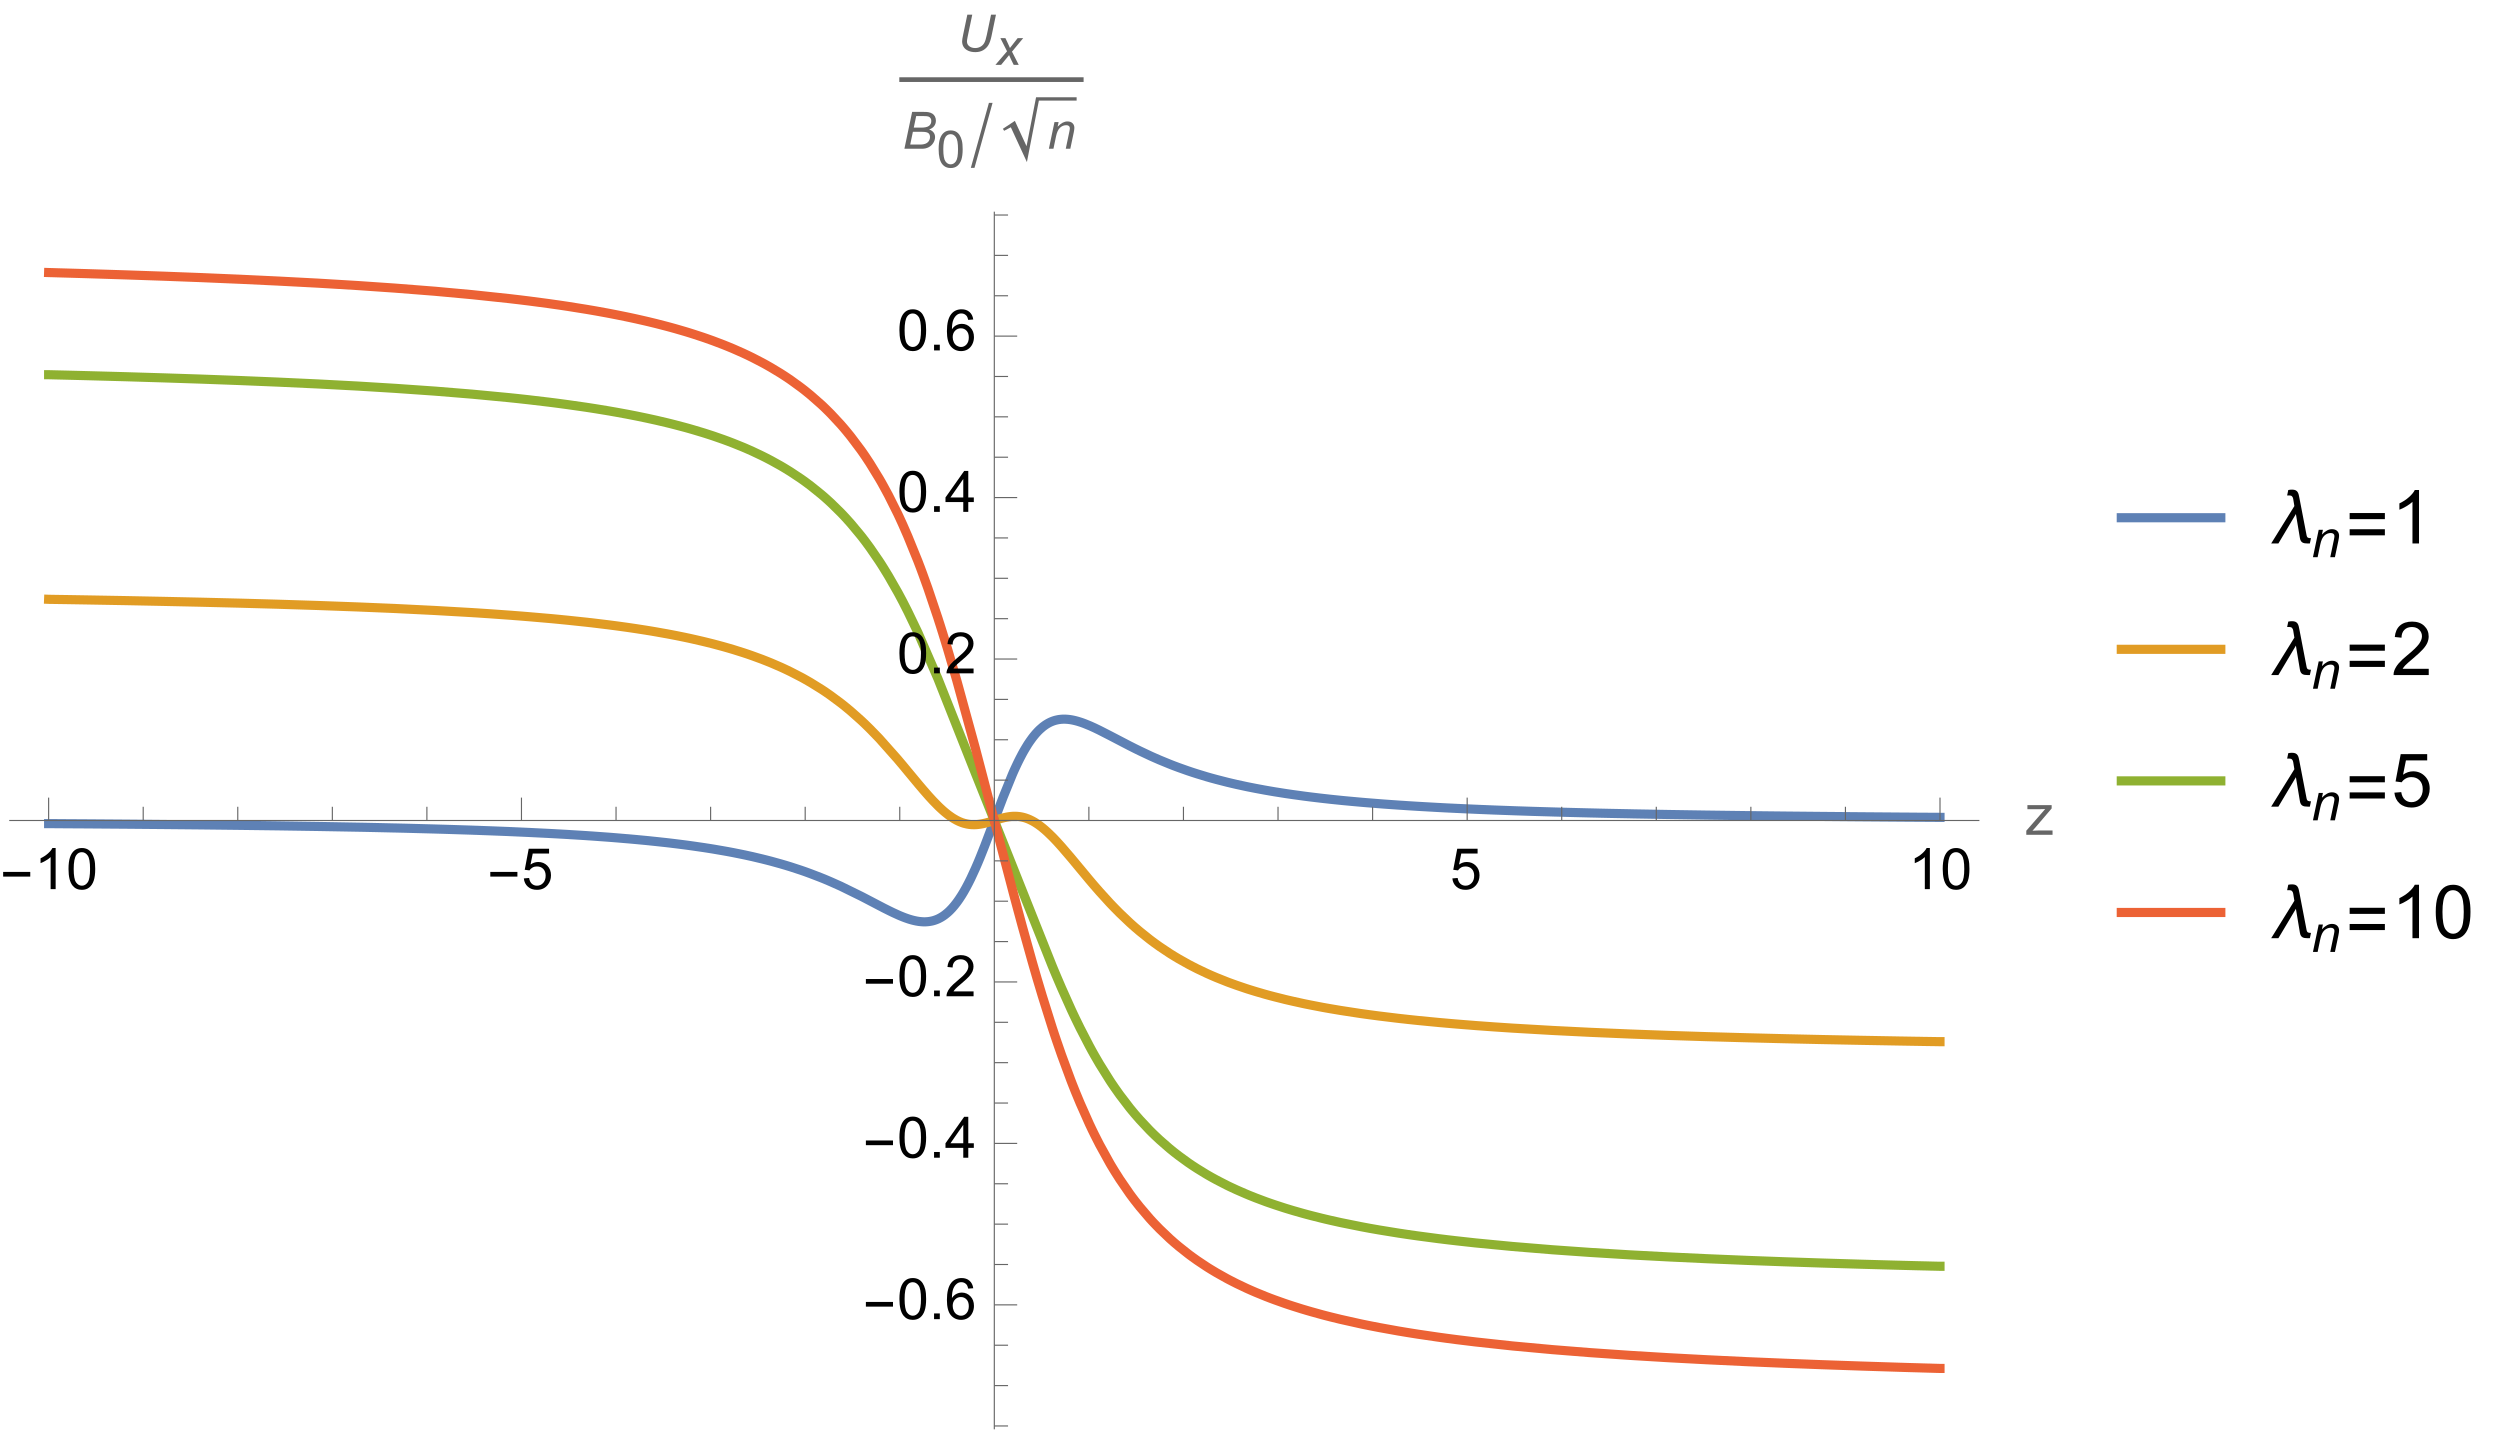 <?xml version="1.0" encoding="UTF-8"?>
<svg xmlns="http://www.w3.org/2000/svg" xmlns:xlink="http://www.w3.org/1999/xlink" width="437pt" height="252pt" viewBox="0 0 437 252" version="1.1">
<defs>
<g>
<symbol overflow="visible" id="glyph0-0">
<path style="stroke:none;" d="M 0.625 0 L 0.625 -8 L 4.375 -8 L 4.375 0 Z M 1.25 -0.625 L 3.75 -0.625 L 3.75 -7.375 L 1.25 -7.375 Z M 1.25 -0.625 "/>
</symbol>
<symbol overflow="visible" id="glyph0-1">
<path style="stroke:none;" d="M 5.289 -2.191 L 0.551 -2.191 L 0.551 -3.012 L 5.289 -3.012 Z M 5.289 -2.191 "/>
</symbol>
<symbol overflow="visible" id="glyph1-0">
<path style="stroke:none;" d="M 1.25 0 L 1.25 -6.25 L 6.25 -6.25 L 6.25 0 Z M 1.406 -0.156 L 6.094 -0.156 L 6.094 -6.094 L 1.406 -6.094 Z M 1.406 -0.156 "/>
</symbol>
<symbol overflow="visible" id="glyph1-1">
<path style="stroke:none;" d="M 3.727 0 L 2.848 0 L 2.848 -5.602 C 2.637 -5.398 2.359 -5.195 2.016 -4.996 C 1.672 -4.793 1.363 -4.641 1.09 -4.539 L 1.09 -5.391 C 1.582 -5.621 2.012 -5.902 2.379 -6.23 C 2.746 -6.559 3.008 -6.879 3.16 -7.188 L 3.727 -7.188 Z M 3.727 0 "/>
</symbol>
<symbol overflow="visible" id="glyph1-2">
<path style="stroke:none;" d="M 0.414 -3.531 C 0.414 -4.375 0.504 -5.059 0.676 -5.574 C 0.852 -6.09 1.109 -6.488 1.453 -6.766 C 1.797 -7.047 2.227 -7.188 2.75 -7.188 C 3.133 -7.188 3.469 -7.109 3.758 -6.957 C 4.047 -6.801 4.289 -6.578 4.477 -6.285 C 4.664 -5.996 4.812 -5.641 4.922 -5.223 C 5.031 -4.805 5.082 -4.238 5.082 -3.531 C 5.082 -2.691 4.996 -2.012 4.824 -1.496 C 4.652 -0.98 4.395 -0.582 4.051 -0.301 C 3.707 -0.02 3.273 0.121 2.75 0.121 C 2.059 0.121 1.516 -0.125 1.125 -0.621 C 0.652 -1.215 0.414 -2.188 0.414 -3.531 Z M 1.32 -3.531 C 1.32 -2.355 1.457 -1.574 1.73 -1.184 C 2.008 -0.797 2.344 -0.602 2.75 -0.602 C 3.152 -0.602 3.492 -0.797 3.766 -1.188 C 4.043 -1.578 4.18 -2.359 4.18 -3.531 C 4.18 -4.711 4.043 -5.492 3.766 -5.879 C 3.492 -6.266 3.148 -6.461 2.738 -6.461 C 2.336 -6.461 2.012 -6.289 1.773 -5.945 C 1.469 -5.512 1.32 -4.707 1.32 -3.531 Z M 1.32 -3.531 "/>
</symbol>
<symbol overflow="visible" id="glyph1-3">
<path style="stroke:none;" d="M 0.414 -1.875 L 1.336 -1.953 C 1.406 -1.504 1.566 -1.168 1.812 -0.941 C 2.062 -0.715 2.363 -0.602 2.715 -0.602 C 3.137 -0.602 3.496 -0.762 3.789 -1.078 C 4.082 -1.398 4.227 -1.82 4.227 -2.348 C 4.227 -2.852 4.086 -3.246 3.805 -3.535 C 3.523 -3.824 3.156 -3.969 2.699 -3.969 C 2.418 -3.969 2.16 -3.906 1.934 -3.777 C 1.707 -3.648 1.527 -3.48 1.398 -3.277 L 0.57 -3.383 L 1.266 -7.062 L 4.824 -7.062 L 4.824 -6.219 L 1.969 -6.219 L 1.582 -4.297 C 2.012 -4.598 2.461 -4.746 2.934 -4.746 C 3.559 -4.746 4.086 -4.531 4.516 -4.098 C 4.945 -3.664 5.16 -3.105 5.16 -2.426 C 5.16 -1.777 4.973 -1.219 4.594 -0.746 C 4.137 -0.168 3.508 0.121 2.715 0.121 C 2.062 0.121 1.531 -0.059 1.121 -0.426 C 0.711 -0.789 0.473 -1.273 0.414 -1.875 Z M 0.414 -1.875 "/>
</symbol>
<symbol overflow="visible" id="glyph1-4">
<path style="stroke:none;" d="M 0.195 0 L 0.195 -0.711 L 3.496 -4.5 C 3.121 -4.48 2.793 -4.473 2.504 -4.473 L 0.391 -4.473 L 0.391 -5.188 L 4.629 -5.188 L 4.629 -4.605 L 1.82 -1.312 L 1.281 -0.711 C 1.672 -0.742 2.043 -0.758 2.387 -0.758 L 4.785 -0.758 L 4.785 0 Z M 0.195 0 "/>
</symbol>
<symbol overflow="visible" id="glyph1-5">
<path style="stroke:none;" d="M 0.906 0 L 0.906 -1 L 1.91 -1 L 1.91 0 Z M 0.906 0 "/>
</symbol>
<symbol overflow="visible" id="glyph1-6">
<path style="stroke:none;" d="M 4.977 -5.406 L 4.102 -5.336 C 4.023 -5.68 3.914 -5.934 3.77 -6.09 C 3.531 -6.34 3.238 -6.465 2.891 -6.465 C 2.609 -6.465 2.363 -6.387 2.152 -6.23 C 1.875 -6.027 1.66 -5.734 1.5 -5.348 C 1.34 -4.961 1.258 -4.406 1.25 -3.691 C 1.461 -4.016 1.719 -4.254 2.027 -4.41 C 2.332 -4.566 2.652 -4.645 2.988 -4.645 C 3.574 -4.645 4.074 -4.43 4.484 -3.996 C 4.898 -3.566 5.102 -3.008 5.102 -2.324 C 5.102 -1.875 5.004 -1.457 4.812 -1.07 C 4.617 -0.688 4.352 -0.391 4.016 -0.188 C 3.676 0.02 3.289 0.121 2.859 0.121 C 2.129 0.121 1.531 -0.148 1.07 -0.688 C 0.609 -1.227 0.375 -2.113 0.375 -3.352 C 0.375 -4.734 0.633 -5.738 1.141 -6.367 C 1.586 -6.914 2.188 -7.188 2.945 -7.188 C 3.508 -7.188 3.969 -7.031 4.328 -6.715 C 4.688 -6.398 4.902 -5.961 4.977 -5.406 Z M 1.387 -2.32 C 1.387 -2.016 1.449 -1.727 1.578 -1.449 C 1.707 -1.172 1.887 -0.961 2.117 -0.816 C 2.352 -0.672 2.594 -0.602 2.848 -0.602 C 3.219 -0.602 3.535 -0.75 3.805 -1.051 C 4.07 -1.352 4.203 -1.758 4.203 -2.27 C 4.203 -2.766 4.07 -3.156 3.809 -3.441 C 3.547 -3.727 3.211 -3.867 2.812 -3.867 C 2.414 -3.867 2.078 -3.727 1.801 -3.441 C 1.523 -3.156 1.387 -2.781 1.387 -2.32 Z M 1.387 -2.32 "/>
</symbol>
<symbol overflow="visible" id="glyph1-7">
<path style="stroke:none;" d="M 3.234 0 L 3.234 -1.715 L 0.125 -1.715 L 0.125 -2.52 L 3.395 -7.156 L 4.109 -7.156 L 4.109 -2.52 L 5.078 -2.52 L 5.078 -1.715 L 4.109 -1.715 L 4.109 0 Z M 3.234 -2.52 L 3.234 -5.746 L 0.992 -2.52 Z M 3.234 -2.52 "/>
</symbol>
<symbol overflow="visible" id="glyph1-8">
<path style="stroke:none;" d="M 5.035 -0.844 L 5.035 0 L 0.305 0 C 0.297 -0.211 0.332 -0.414 0.406 -0.609 C 0.527 -0.934 0.719 -1.25 0.984 -1.562 C 1.25 -1.875 1.633 -2.234 2.133 -2.648 C 2.91 -3.285 3.438 -3.789 3.711 -4.164 C 3.984 -4.535 4.121 -4.887 4.121 -5.219 C 4.121 -5.566 3.996 -5.863 3.746 -6.102 C 3.5 -6.34 3.172 -6.461 2.773 -6.461 C 2.352 -6.461 2.012 -6.332 1.758 -6.078 C 1.504 -5.824 1.375 -5.473 1.371 -5.023 L 0.469 -5.117 C 0.531 -5.789 0.762 -6.305 1.168 -6.656 C 1.57 -7.012 2.113 -7.188 2.793 -7.188 C 3.48 -7.188 4.023 -6.996 4.422 -6.617 C 4.824 -6.234 5.023 -5.762 5.023 -5.199 C 5.023 -4.914 4.965 -4.633 4.848 -4.355 C 4.73 -4.078 4.535 -3.789 4.266 -3.48 C 3.992 -3.176 3.543 -2.754 2.91 -2.223 C 2.383 -1.781 2.043 -1.48 1.895 -1.32 C 1.746 -1.164 1.621 -1.004 1.523 -0.844 Z M 5.035 -0.844 "/>
</symbol>
<symbol overflow="visible" id="glyph2-0">
<path style="stroke:none;" d="M 1.125 0 L 1.125 -5.625 L 5.625 -5.625 L 5.625 0 Z M 1.266 -0.141 L 5.484 -0.141 L 5.484 -5.484 L 1.266 -5.484 Z M 1.266 -0.141 "/>
</symbol>
<symbol overflow="visible" id="glyph2-1">
<path style="stroke:none;" d="M 1.785 -6.441 L 2.645 -6.441 L 1.82 -2.484 C 1.754 -2.156 1.719 -1.91 1.719 -1.754 C 1.719 -1.406 1.855 -1.129 2.125 -0.918 C 2.398 -0.707 2.742 -0.602 3.156 -0.602 C 3.484 -0.602 3.789 -0.676 4.07 -0.828 C 4.355 -0.98 4.578 -1.203 4.742 -1.492 C 4.906 -1.785 5.055 -2.254 5.188 -2.895 L 5.93 -6.441 L 6.789 -6.441 L 6.004 -2.664 C 5.867 -2.02 5.691 -1.508 5.473 -1.133 C 5.25 -0.754 4.945 -0.453 4.559 -0.227 C 4.168 0 3.715 0.113 3.199 0.113 C 2.711 0.113 2.293 0.035 1.938 -0.129 C 1.582 -0.289 1.312 -0.512 1.137 -0.797 C 0.961 -1.078 0.871 -1.402 0.871 -1.762 C 0.871 -1.988 0.93 -2.375 1.051 -2.926 Z M 1.785 -6.441 "/>
</symbol>
<symbol overflow="visible" id="glyph2-2">
<path style="stroke:none;" d="M -0.012 0 L 2.016 -2.367 L 0.852 -4.668 L 1.73 -4.668 L 2.125 -3.836 C 2.273 -3.527 2.406 -3.227 2.523 -2.945 L 3.867 -4.668 L 4.84 -4.668 L 2.879 -2.309 L 4.055 0 L 3.176 0 L 2.711 -0.949 C 2.613 -1.152 2.5 -1.402 2.375 -1.699 L 0.984 0 Z M -0.012 0 "/>
</symbol>
<symbol overflow="visible" id="glyph2-3">
<path style="stroke:none;" d="M 0.391 0 L 1.742 -6.441 L 3.734 -6.441 C 4.098 -6.441 4.367 -6.43 4.543 -6.398 C 4.832 -6.348 5.074 -6.262 5.27 -6.137 C 5.469 -6.012 5.621 -5.844 5.73 -5.629 C 5.84 -5.414 5.895 -5.172 5.895 -4.914 C 5.895 -4.559 5.797 -4.246 5.602 -3.977 C 5.406 -3.707 5.109 -3.504 4.707 -3.363 C 5.055 -3.25 5.316 -3.074 5.488 -2.844 C 5.66 -2.613 5.75 -2.348 5.75 -2.039 C 5.75 -1.684 5.645 -1.344 5.441 -1.02 C 5.238 -0.695 4.969 -0.441 4.633 -0.266 C 4.297 -0.09 3.926 0 3.512 0 Z M 2.027 -3.691 L 3.332 -3.691 C 3.957 -3.691 4.402 -3.789 4.68 -3.992 C 4.953 -4.191 5.09 -4.48 5.09 -4.859 C 5.09 -5.043 5.047 -5.199 4.961 -5.332 C 4.875 -5.461 4.762 -5.559 4.621 -5.617 C 4.48 -5.68 4.211 -5.707 3.82 -5.707 L 2.449 -5.707 Z M 1.406 -0.73 L 2.875 -0.73 C 3.266 -0.73 3.527 -0.742 3.66 -0.77 C 3.934 -0.816 4.156 -0.895 4.324 -1.008 C 4.492 -1.121 4.629 -1.27 4.723 -1.453 C 4.82 -1.641 4.867 -1.832 4.867 -2.035 C 4.867 -2.336 4.773 -2.566 4.586 -2.723 C 4.398 -2.879 4.039 -2.957 3.508 -2.957 L 1.871 -2.957 Z M 1.406 -0.73 "/>
</symbol>
<symbol overflow="visible" id="glyph2-4">
<path style="stroke:none;" d="M 0.297 0 L 1.273 -4.668 L 1.996 -4.668 L 1.824 -3.855 C 2.137 -4.172 2.43 -4.406 2.703 -4.555 C 2.977 -4.699 3.254 -4.773 3.539 -4.773 C 3.914 -4.773 4.211 -4.672 4.426 -4.465 C 4.641 -4.258 4.75 -3.984 4.75 -3.645 C 4.75 -3.469 4.711 -3.199 4.637 -2.824 L 4.043 0 L 3.246 0 L 3.867 -2.957 C 3.93 -3.246 3.961 -3.457 3.961 -3.594 C 3.961 -3.75 3.906 -3.875 3.801 -3.973 C 3.691 -4.07 3.539 -4.117 3.336 -4.117 C 2.93 -4.117 2.566 -3.973 2.246 -3.68 C 1.93 -3.387 1.695 -2.883 1.547 -2.172 L 1.094 0 Z M 0.297 0 "/>
</symbol>
<symbol overflow="visible" id="glyph3-0">
<path style="stroke:none;" d="M 1.125 0 L 1.125 -5.625 L 5.625 -5.625 L 5.625 0 Z M 1.266 -0.141 L 5.484 -0.141 L 5.484 -5.484 L 1.266 -5.484 Z M 1.266 -0.141 "/>
</symbol>
<symbol overflow="visible" id="glyph3-1">
<path style="stroke:none;" d="M 0.375 -3.176 C 0.375 -3.938 0.453 -4.551 0.609 -5.016 C 0.766 -5.48 1 -5.84 1.309 -6.09 C 1.617 -6.344 2.004 -6.469 2.473 -6.469 C 2.82 -6.469 3.125 -6.398 3.383 -6.262 C 3.645 -6.121 3.859 -5.922 4.031 -5.656 C 4.199 -5.395 4.332 -5.078 4.43 -4.699 C 4.527 -4.324 4.574 -3.816 4.574 -3.176 C 4.574 -2.422 4.496 -1.812 4.344 -1.348 C 4.188 -0.883 3.953 -0.523 3.645 -0.27 C 3.336 -0.016 2.945 0.109 2.473 0.109 C 1.852 0.109 1.367 -0.113 1.012 -0.559 C 0.586 -1.094 0.375 -1.969 0.375 -3.176 Z M 1.188 -3.176 C 1.188 -2.117 1.309 -1.414 1.559 -1.066 C 1.805 -0.715 2.109 -0.539 2.473 -0.539 C 2.836 -0.539 3.145 -0.715 3.391 -1.066 C 3.637 -1.418 3.762 -2.121 3.762 -3.176 C 3.762 -4.238 3.637 -4.941 3.391 -5.289 C 3.145 -5.641 2.836 -5.812 2.465 -5.812 C 2.102 -5.812 1.812 -5.66 1.594 -5.352 C 1.32 -4.961 1.188 -4.234 1.188 -3.176 Z M 1.188 -3.176 "/>
</symbol>
<symbol overflow="visible" id="glyph4-0">
<path style="stroke:none;" d="M 0.562 0 L 0.562 -7.199 L 3.938 -7.199 L 3.938 0 Z M 1.125 -0.562 L 3.375 -0.562 L 3.375 -6.637 L 1.125 -6.637 Z M 1.125 -0.562 "/>
</symbol>
<symbol overflow="visible" id="glyph4-1">
<path style="stroke:none;" d="M 3.801 -8.023 L 0.637 3.348 L 0 3.348 L 3.164 -8.023 Z M 3.801 -8.023 "/>
</symbol>
<symbol overflow="visible" id="glyph5-0">
<path style="stroke:none;" d="M 0.812 0 L 0.812 -10.398 L 5.688 -10.398 L 5.688 0 Z M 1.625 -0.812 L 4.875 -0.812 L 4.875 -9.586 L 1.625 -9.586 Z M 1.625 -0.812 "/>
</symbol>
<symbol overflow="visible" id="glyph5-1">
<path style="stroke:none;" d="M 6.965 -0.934 L 6.762 0 L 6.379 0 C 6.188 0 6.016 -0.012 5.867 -0.035 C 5.715 -0.059 5.578 -0.105 5.465 -0.172 C 5.352 -0.238 5.258 -0.336 5.184 -0.465 C 5.109 -0.59 5.055 -0.758 5.02 -0.965 L 4.324 -5.148 L 1.262 0 L 0 0 L 4.055 -6.539 L 3.852 -7.789 C 3.824 -7.969 3.758 -8.117 3.652 -8.23 C 3.551 -8.344 3.398 -8.398 3.207 -8.398 L 2.793 -8.398 L 2.988 -9.344 C 3.098 -9.367 3.211 -9.387 3.324 -9.398 C 3.438 -9.41 3.547 -9.414 3.656 -9.414 C 3.91 -9.414 4.113 -9.375 4.266 -9.301 C 4.418 -9.227 4.535 -9.125 4.621 -8.992 C 4.707 -8.859 4.77 -8.703 4.816 -8.523 C 4.859 -8.344 4.898 -8.148 4.938 -7.941 L 6.184 -1.465 C 6.207 -1.34 6.242 -1.238 6.281 -1.168 C 6.32 -1.098 6.375 -1.043 6.438 -1.008 C 6.5 -0.977 6.574 -0.953 6.66 -0.945 C 6.75 -0.938 6.848 -0.934 6.965 -0.934 Z M 6.965 -0.934 "/>
</symbol>
<symbol overflow="visible" id="glyph5-2">
<path style="stroke:none;" d="M 6.875 -4.254 L 0.719 -4.254 L 0.719 -5.32 L 6.875 -5.32 Z M 6.875 -1.422 L 0.719 -1.422 L 0.719 -2.488 L 6.875 -2.488 Z M 6.875 -1.422 "/>
</symbol>
<symbol overflow="visible" id="glyph6-0">
<path style="stroke:none;" d="M 1.152 0 L 1.152 -5.77 L 5.77 -5.77 L 5.77 0 Z M 1.297 -0.145 L 5.625 -0.145 L 5.625 -5.625 L 1.297 -5.625 Z M 1.297 -0.145 "/>
</symbol>
<symbol overflow="visible" id="glyph6-1">
<path style="stroke:none;" d="M 0.305 0 L 1.309 -4.785 L 2.047 -4.785 L 1.871 -3.953 C 2.191 -4.281 2.492 -4.52 2.773 -4.668 C 3.051 -4.82 3.336 -4.895 3.629 -4.895 C 4.016 -4.895 4.32 -4.789 4.539 -4.578 C 4.762 -4.367 4.871 -4.086 4.871 -3.734 C 4.871 -3.559 4.832 -3.281 4.754 -2.898 L 4.145 0 L 3.332 0 L 3.965 -3.031 C 4.027 -3.328 4.062 -3.547 4.062 -3.688 C 4.062 -3.848 4.004 -3.977 3.895 -4.074 C 3.785 -4.172 3.629 -4.223 3.422 -4.223 C 3.004 -4.223 2.633 -4.074 2.305 -3.773 C 1.98 -3.473 1.738 -2.957 1.586 -2.227 L 1.121 0 Z M 0.305 0 "/>
</symbol>
<symbol overflow="visible" id="glyph7-0">
<path style="stroke:none;" d="M 1.625 0 L 1.625 -8.125 L 8.125 -8.125 L 8.125 0 Z M 1.828 -0.203 L 7.922 -0.203 L 7.922 -7.922 L 1.828 -7.922 Z M 1.828 -0.203 "/>
</symbol>
<symbol overflow="visible" id="glyph7-1">
<path style="stroke:none;" d="M 4.844 0 L 3.699 0 L 3.699 -7.281 C 3.426 -7.02 3.066 -6.758 2.617 -6.492 C 2.172 -6.23 1.77 -6.035 1.414 -5.902 L 1.414 -7.008 C 2.055 -7.309 2.613 -7.672 3.09 -8.102 C 3.57 -8.527 3.906 -8.941 4.105 -9.344 L 4.844 -9.344 Z M 4.844 0 "/>
</symbol>
<symbol overflow="visible" id="glyph7-2">
<path style="stroke:none;" d="M 6.543 -1.098 L 6.543 0 L 0.395 0 C 0.387 -0.273 0.43 -0.539 0.527 -0.793 C 0.684 -1.211 0.934 -1.625 1.277 -2.031 C 1.625 -2.438 2.121 -2.906 2.773 -3.441 C 3.785 -4.27 4.469 -4.926 4.824 -5.41 C 5.18 -5.895 5.359 -6.355 5.359 -6.785 C 5.359 -7.238 5.195 -7.621 4.871 -7.93 C 4.547 -8.242 4.125 -8.398 3.605 -8.398 C 3.055 -8.398 2.617 -8.234 2.285 -7.902 C 1.953 -7.574 1.789 -7.117 1.785 -6.531 L 0.609 -6.652 C 0.691 -7.527 0.992 -8.195 1.516 -8.656 C 2.043 -9.113 2.746 -9.344 3.633 -9.344 C 4.523 -9.344 5.23 -9.098 5.75 -8.602 C 6.27 -8.105 6.531 -7.492 6.531 -6.762 C 6.531 -6.387 6.457 -6.023 6.305 -5.664 C 6.152 -5.305 5.898 -4.922 5.543 -4.527 C 5.191 -4.129 4.605 -3.582 3.781 -2.887 C 3.098 -2.312 2.656 -1.922 2.461 -1.719 C 2.266 -1.512 2.109 -1.305 1.98 -1.098 Z M 6.543 -1.098 "/>
</symbol>
<symbol overflow="visible" id="glyph7-3">
<path style="stroke:none;" d="M 0.539 -2.438 L 1.738 -2.539 C 1.828 -1.953 2.035 -1.516 2.359 -1.223 C 2.684 -0.93 3.07 -0.781 3.531 -0.781 C 4.078 -0.781 4.547 -0.988 4.926 -1.402 C 5.305 -1.816 5.496 -2.367 5.496 -3.055 C 5.496 -3.707 5.312 -4.219 4.949 -4.594 C 4.582 -4.973 4.102 -5.16 3.512 -5.16 C 3.141 -5.16 2.809 -5.078 2.516 -4.91 C 2.219 -4.742 1.984 -4.527 1.816 -4.258 L 0.742 -4.398 L 1.645 -9.18 L 6.273 -9.18 L 6.273 -8.086 L 2.559 -8.086 L 2.055 -5.586 C 2.613 -5.977 3.203 -6.172 3.816 -6.172 C 4.629 -6.172 5.312 -5.887 5.871 -5.324 C 6.43 -4.762 6.711 -4.039 6.711 -3.156 C 6.711 -2.312 6.465 -1.586 5.973 -0.973 C 5.375 -0.219 4.562 0.16 3.531 0.16 C 2.684 0.16 1.992 -0.078 1.457 -0.551 C 0.922 -1.027 0.617 -1.656 0.539 -2.438 Z M 0.539 -2.438 "/>
</symbol>
<symbol overflow="visible" id="glyph7-4">
<path style="stroke:none;" d="M 0.539 -4.59 C 0.539 -5.691 0.652 -6.574 0.879 -7.246 C 1.105 -7.918 1.441 -8.434 1.887 -8.797 C 2.336 -9.16 2.898 -9.344 3.574 -9.344 C 4.074 -9.344 4.512 -9.242 4.887 -9.043 C 5.266 -8.84 5.574 -8.551 5.82 -8.172 C 6.066 -7.793 6.258 -7.332 6.398 -6.789 C 6.539 -6.246 6.609 -5.512 6.609 -4.59 C 6.609 -3.496 6.496 -2.617 6.273 -1.945 C 6.047 -1.273 5.711 -0.758 5.266 -0.391 C 4.82 -0.023 4.254 0.16 3.574 0.16 C 2.676 0.16 1.973 -0.164 1.461 -0.805 C 0.848 -1.578 0.539 -2.84 0.539 -4.59 Z M 1.715 -4.59 C 1.715 -3.062 1.895 -2.047 2.25 -1.539 C 2.609 -1.035 3.051 -0.781 3.574 -0.781 C 4.098 -0.781 4.539 -1.035 4.898 -1.543 C 5.254 -2.051 5.434 -3.066 5.434 -4.59 C 5.434 -6.121 5.254 -7.141 4.898 -7.641 C 4.539 -8.145 4.094 -8.398 3.562 -8.398 C 3.035 -8.398 2.617 -8.176 2.305 -7.73 C 1.91 -7.164 1.715 -6.117 1.715 -4.59 Z M 1.715 -4.59 "/>
</symbol>
</g>
<clipPath id="clip1">
  <path d="M 1.441 136 L 182 136 L 182 169 L 1.441 169 Z M 1.441 136 "/>
</clipPath>
<clipPath id="clip2">
  <path d="M 166 118 L 345.84 118 L 345.84 151 L 166 151 Z M 166 118 "/>
</clipPath>
<clipPath id="clip3">
  <path d="M 1.441 97 L 182 97 L 182 152 L 1.441 152 Z M 1.441 97 "/>
</clipPath>
<clipPath id="clip4">
  <path d="M 166 135 L 345.84 135 L 345.84 190 L 166 190 Z M 166 135 "/>
</clipPath>
<clipPath id="clip5">
  <path d="M 1.441 58 L 182 58 L 182 151 L 1.441 151 Z M 1.441 58 "/>
</clipPath>
<clipPath id="clip6">
  <path d="M 166 136 L 345.84 136 L 345.84 229 L 166 229 Z M 166 136 "/>
</clipPath>
<clipPath id="clip7">
  <path d="M 1.441 40 L 182 40 L 182 151 L 1.441 151 Z M 1.441 40 "/>
</clipPath>
<clipPath id="clip8">
  <path d="M 166 136 L 345.84 136 L 345.84 247 L 166 247 Z M 166 136 "/>
</clipPath>
<clipPath id="clip9">
  <path d="M 369.84 89 L 390 89 L 390 92 L 369.84 92 Z M 369.84 89 "/>
</clipPath>
<clipPath id="clip10">
  <path d="M 369.84 112 L 390 112 L 390 115 L 369.84 115 Z M 369.84 112 "/>
</clipPath>
<clipPath id="clip11">
  <path d="M 369.84 135 L 390 135 L 390 138 L 369.84 138 Z M 369.84 135 "/>
</clipPath>
<clipPath id="clip12">
  <path d="M 369.84 158 L 390 158 L 390 161 L 369.84 161 Z M 369.84 158 "/>
</clipPath>
</defs>
<g id="surface5341">
<g clip-path="url(#clip1)" clip-rule="nonzero">
<path style="fill:none;stroke-width:1.6;stroke-linecap:square;stroke-linejoin:miter;stroke:rgb(36.841%,50.678%,70.98%);stroke-opacity:1;stroke-miterlimit:3.25;" d="M 8.5 143.969 L 8.703 143.969 L 8.906 143.973 L 9.312 143.973 L 10.121 143.98 L 11.746 143.992 L 14.988 144.012 L 22.023 144.066 L 28.594 144.125 L 35.035 144.188 L 42.02 144.27 L 48.539 144.355 L 55.605 144.465 L 62.543 144.59 L 62.645 144.59 L 62.746 144.594 L 62.945 144.598 L 63.352 144.605 L 64.16 144.621 L 65.777 144.656 L 69.012 144.73 L 69.125 144.73 L 69.234 144.734 L 69.453 144.738 L 69.891 144.75 L 70.77 144.77 L 76.031 144.91 L 76.133 144.914 L 76.234 144.914 L 76.438 144.922 L 77.668 144.957 L 79.305 145.008 L 82.582 145.113 L 82.68 145.117 L 82.781 145.121 L 82.98 145.129 L 83.383 145.141 L 84.188 145.172 L 85.793 145.23 L 89 145.355 L 89.109 145.363 L 89.438 145.375 L 89.871 145.395 L 92.484 145.512 L 95.969 145.684 L 96.07 145.691 L 96.172 145.695 L 96.375 145.707 L 96.781 145.727 L 97.594 145.773 L 99.219 145.863 L 99.32 145.871 L 99.422 145.875 L 99.625 145.891 L 100.031 145.914 L 102.469 146.066 L 102.582 146.074 L 102.91 146.098 L 103.352 146.125 L 104.23 146.188 L 105.992 146.316 L 106.105 146.324 L 106.434 146.348 L 106.875 146.383 L 107.754 146.453 L 109.516 146.602 L 109.734 146.617 L 109.949 146.637 L 110.383 146.676 L 111.246 146.754 L 112.977 146.918 L 113.086 146.93 L 113.191 146.941 L 113.41 146.961 L 113.84 147.008 L 114.707 147.098 L 116.434 147.285 L 116.84 147.332 L 117.242 147.379 L 118.047 147.477 L 119.66 147.68 L 119.762 147.695 L 119.863 147.707 L 120.062 147.734 L 120.469 147.789 L 121.273 147.902 L 122.887 148.137 L 123.105 148.168 L 123.324 148.203 L 123.762 148.27 L 124.637 148.41 L 126.387 148.711 L 127.262 148.867 L 128.137 149.031 L 129.887 149.383 L 129.988 149.406 L 130.09 149.426 L 130.293 149.469 L 130.703 149.559 L 131.52 149.738 L 133.152 150.125 L 133.254 150.148 L 133.355 150.176 L 133.559 150.227 L 133.969 150.328 L 134.785 150.539 L 136.418 150.992 L 136.637 151.055 L 136.859 151.121 L 137.301 151.25 L 138.188 151.52 L 139.953 152.098 L 140.066 152.137 L 140.176 152.176 L 140.398 152.25 L 140.84 152.406 L 141.723 152.73 L 143.492 153.41 L 143.602 153.457 L 143.93 153.586 L 144.363 153.766 L 145.23 154.137 L 146.969 154.914 L 150.441 156.617 L 150.645 156.719 L 151.254 157.035 L 152.062 157.457 L 153.684 158.305 L 153.785 158.359 L 153.887 158.41 L 154.09 158.516 L 154.492 158.727 L 155.508 159.234 L 155.711 159.332 L 156.113 159.527 L 156.926 159.898 L 157.035 159.949 L 157.363 160.09 L 157.805 160.27 L 158.023 160.355 L 158.242 160.438 L 158.68 160.59 L 158.793 160.629 L 158.902 160.664 L 159.121 160.73 L 159.34 160.793 L 159.559 160.852 L 159.668 160.879 L 159.781 160.906 L 160.219 161 L 160.438 161.035 L 160.547 161.055 L 160.656 161.07 L 160.77 161.082 L 160.988 161.105 L 161.316 161.129 L 161.426 161.133 L 161.758 161.133 L 161.867 161.129 L 162.195 161.105 L 162.305 161.094 L 162.523 161.062 L 162.637 161.043 L 162.746 161.023 L 162.965 160.977 L 163.074 160.949 L 163.293 160.887 L 163.402 160.852 L 163.512 160.812 L 163.625 160.773 L 163.734 160.73 L 163.953 160.637 L 164.055 160.59 L 164.156 160.539 L 164.363 160.43 L 164.465 160.375 L 164.566 160.312 L 164.773 160.188 L 164.977 160.047 L 165.184 159.898 L 165.594 159.566 L 165.695 159.477 L 165.797 159.383 L 166.004 159.188 L 166.414 158.762 L 166.617 158.527 L 166.824 158.285 L 167.234 157.762 L 167.438 157.48 L 167.645 157.184 L 168.055 156.559 L 168.156 156.395 L 168.258 156.227 L 168.465 155.883 L 168.875 155.156 L 169.078 154.773 L 169.285 154.379 L 169.695 153.559 L 170.516 151.781 L 170.613 151.555 L 170.918 150.852 L 171.32 149.887 L 172.121 147.871 L 173.699 143.703 "/>
</g>
<g clip-path="url(#clip2)" clip-rule="nonzero">
<path style="fill:none;stroke-width:1.6;stroke-linecap:square;stroke-linejoin:miter;stroke:rgb(36.841%,50.678%,70.98%);stroke-opacity:1;stroke-miterlimit:3.25;" d="M 173.91 143.141 L 174.133 142.543 L 174.535 141.473 L 175.34 139.359 L 176.949 135.406 L 177.055 135.156 L 177.164 134.906 L 177.383 134.422 L 177.82 133.488 L 177.93 133.262 L 178.039 133.039 L 178.258 132.602 L 178.691 131.773 L 178.91 131.375 L 179.129 130.996 L 179.566 130.273 L 179.672 130.102 L 179.781 129.938 L 180 129.613 L 180.438 129.004 L 180.656 128.723 L 180.875 128.457 L 180.98 128.328 L 181.09 128.203 L 181.309 127.965 L 181.418 127.848 L 181.527 127.738 L 181.746 127.523 L 182.184 127.141 L 182.289 127.051 L 182.398 126.969 L 182.617 126.809 L 182.727 126.73 L 182.836 126.66 L 183.055 126.523 L 183.273 126.398 L 183.492 126.285 L 183.598 126.234 L 183.707 126.184 L 183.926 126.094 L 184.027 126.055 L 184.23 125.984 L 184.434 125.922 L 184.535 125.895 L 184.641 125.871 L 184.844 125.824 L 185.047 125.785 L 185.148 125.77 L 185.453 125.734 L 185.656 125.719 L 185.859 125.711 L 186.164 125.711 L 186.367 125.719 L 186.469 125.727 L 186.574 125.734 L 186.676 125.742 L 186.98 125.777 L 187.285 125.824 L 187.59 125.883 L 187.996 125.977 L 188.402 126.086 L 188.812 126.215 L 188.914 126.246 L 189.219 126.352 L 189.625 126.504 L 190.438 126.836 L 190.551 126.883 L 190.66 126.93 L 190.879 127.031 L 191.32 127.23 L 192.203 127.656 L 193.969 128.559 L 197.496 130.395 L 197.715 130.504 L 197.93 130.613 L 198.363 130.832 L 199.23 131.258 L 200.961 132.074 L 201.18 132.176 L 201.395 132.273 L 201.828 132.465 L 202.695 132.844 L 204.426 133.555 L 204.629 133.633 L 204.832 133.715 L 205.234 133.871 L 206.043 134.172 L 207.66 134.746 L 207.762 134.777 L 207.859 134.812 L 208.062 134.879 L 208.469 135.016 L 209.273 135.273 L 210.891 135.766 L 211.766 136.016 L 212.645 136.254 L 214.395 136.703 L 214.613 136.758 L 214.832 136.809 L 215.273 136.914 L 216.148 137.117 L 217.898 137.496 L 218.004 137.516 L 218.105 137.539 L 218.309 137.578 L 218.719 137.66 L 219.535 137.82 L 221.172 138.125 L 221.273 138.141 L 221.375 138.16 L 221.582 138.195 L 221.988 138.266 L 222.809 138.406 L 224.445 138.664 L 224.543 138.68 L 224.645 138.695 L 224.844 138.727 L 225.246 138.785 L 226.047 138.902 L 227.652 139.121 L 227.75 139.137 L 227.852 139.148 L 228.051 139.176 L 228.453 139.227 L 229.254 139.328 L 230.859 139.52 L 230.965 139.531 L 231.074 139.543 L 231.293 139.57 L 231.727 139.617 L 232.598 139.715 L 234.336 139.895 L 234.555 139.918 L 234.773 139.938 L 235.207 139.98 L 236.078 140.062 L 237.816 140.219 L 237.918 140.227 L 238.02 140.238 L 238.223 140.254 L 238.629 140.289 L 239.441 140.355 L 241.066 140.484 L 241.27 140.5 L 241.469 140.516 L 241.875 140.547 L 242.688 140.605 L 244.312 140.719 L 244.75 140.75 L 245.191 140.777 L 246.07 140.836 L 247.832 140.945 L 251.352 141.145 L 251.453 141.148 L 251.559 141.156 L 251.762 141.164 L 252.172 141.188 L 252.996 141.23 L 254.637 141.309 L 257.926 141.457 L 258.027 141.461 L 258.125 141.465 L 258.328 141.473 L 258.73 141.492 L 259.535 141.523 L 261.148 141.59 L 264.371 141.707 L 264.809 141.723 L 265.242 141.738 L 266.117 141.766 L 267.863 141.824 L 271.359 141.926 L 271.562 141.934 L 271.77 141.938 L 272.176 141.949 L 272.992 141.973 L 274.621 142.016 L 277.883 142.098 L 277.996 142.102 L 278.105 142.102 L 278.328 142.109 L 278.77 142.117 L 279.652 142.141 L 281.418 142.18 L 284.953 142.25 L 285.172 142.258 L 285.387 142.262 L 285.824 142.27 L 291.895 142.379 L 298.371 142.48 L 305.391 142.574 L 311.945 142.648 L 318.371 142.711 L 325.344 142.773 L 331.852 142.824 L 331.965 142.824 L 332.078 142.828 L 332.305 142.828 L 332.758 142.832 L 333.664 142.836 L 335.48 142.852 L 335.934 142.852 L 336.391 142.855 L 337.297 142.863 L 337.523 142.863 L 337.75 142.867 L 338.203 142.867 L 338.316 142.871 L 338.887 142.871 L 339 142.875 L 339.113 142.875 "/>
</g>
<g clip-path="url(#clip3)" clip-rule="nonzero">
<path style="fill:none;stroke-width:1.6;stroke-linecap:square;stroke-linejoin:miter;stroke:rgb(88.072%,61.105%,14.205%);stroke-opacity:1;stroke-miterlimit:3.25;" d="M 8.5 104.758 L 8.602 104.762 L 8.703 104.762 L 9.312 104.773 L 10.121 104.785 L 11.746 104.809 L 14.988 104.863 L 22.023 104.988 L 28.594 105.121 L 35.035 105.262 L 42.02 105.434 L 48.539 105.617 L 55.605 105.84 L 62.543 106.094 L 69.012 106.363 L 76.031 106.711 L 82.582 107.086 L 82.68 107.094 L 82.781 107.102 L 82.98 107.113 L 83.383 107.137 L 84.188 107.191 L 85.793 107.297 L 89 107.527 L 89.438 107.559 L 89.871 107.594 L 90.742 107.66 L 92.484 107.801 L 95.969 108.102 L 96.07 108.109 L 96.172 108.121 L 96.375 108.137 L 97.594 108.254 L 99.219 108.414 L 102.469 108.758 L 102.582 108.77 L 102.691 108.781 L 102.91 108.809 L 103.352 108.855 L 104.23 108.961 L 105.992 109.176 L 106.105 109.188 L 106.215 109.203 L 106.434 109.23 L 106.875 109.289 L 107.754 109.402 L 109.516 109.645 L 109.734 109.676 L 109.949 109.707 L 110.383 109.77 L 111.246 109.898 L 112.977 110.168 L 113.086 110.188 L 113.191 110.203 L 113.41 110.238 L 113.84 110.309 L 114.707 110.457 L 116.434 110.766 L 116.535 110.781 L 116.84 110.84 L 117.242 110.914 L 118.047 111.07 L 119.66 111.395 L 119.762 111.418 L 119.863 111.438 L 120.062 111.48 L 120.469 111.566 L 121.273 111.746 L 122.887 112.117 L 123.105 112.172 L 123.324 112.223 L 124.637 112.551 L 126.387 113.02 L 127.262 113.27 L 128.137 113.527 L 129.887 114.078 L 129.988 114.109 L 130.09 114.145 L 130.293 114.211 L 130.703 114.348 L 131.52 114.633 L 133.152 115.23 L 133.355 115.309 L 133.559 115.391 L 133.969 115.551 L 134.785 115.879 L 136.418 116.586 L 136.527 116.633 L 136.637 116.684 L 136.859 116.785 L 137.301 116.992 L 138.188 117.418 L 139.953 118.328 L 140.066 118.387 L 140.176 118.445 L 140.398 118.566 L 140.84 118.816 L 141.723 119.324 L 143.492 120.422 L 143.711 120.562 L 143.93 120.707 L 144.363 120.996 L 145.23 121.602 L 146.969 122.895 L 147.078 122.977 L 147.184 123.062 L 147.402 123.234 L 147.836 123.586 L 148.703 124.305 L 150.441 125.848 L 150.645 126.035 L 150.848 126.227 L 151.254 126.613 L 152.062 127.406 L 153.684 129.078 L 156.926 132.73 L 157.035 132.859 L 157.145 132.992 L 157.363 133.25 L 157.805 133.773 L 158.68 134.832 L 160.438 136.945 L 160.547 137.078 L 160.656 137.207 L 160.879 137.469 L 161.316 137.984 L 162.195 138.992 L 162.305 139.117 L 162.414 139.238 L 162.637 139.48 L 163.074 139.957 L 163.953 140.855 L 164.055 140.957 L 164.156 141.055 L 164.363 141.25 L 164.773 141.625 L 164.977 141.805 L 165.184 141.98 L 165.594 142.312 L 165.797 142.469 L 166.004 142.617 L 166.414 142.902 L 166.516 142.969 L 166.617 143.031 L 166.824 143.156 L 167.234 143.387 L 167.438 143.488 L 167.645 143.586 L 167.848 143.672 L 168.055 143.754 L 168.156 143.793 L 168.258 143.828 L 168.363 143.859 L 168.465 143.895 L 168.668 143.949 L 168.875 144 L 169.078 144.047 L 169.18 144.062 L 169.285 144.082 L 169.387 144.098 L 169.59 144.121 L 169.695 144.133 L 169.797 144.141 L 170 144.148 L 170.105 144.152 L 170.207 144.156 L 170.309 144.152 L 170.41 144.152 L 170.516 144.148 L 170.613 144.145 L 170.816 144.129 L 170.918 144.117 L 171.016 144.109 L 171.117 144.094 L 171.219 144.082 L 171.32 144.066 L 171.418 144.051 L 171.52 144.035 L 171.723 143.996 L 171.82 143.977 L 171.922 143.953 L 172.121 143.906 L 172.324 143.859 L 172.523 143.805 L 172.926 143.691 L 173.699 143.453 "/>
</g>
<g clip-path="url(#clip4)" clip-rule="nonzero">
<path style="fill:none;stroke-width:1.6;stroke-linecap:square;stroke-linejoin:miter;stroke:rgb(88.072%,61.105%,14.205%);stroke-opacity:1;stroke-miterlimit:3.25;" d="M 173.91 143.387 L 174.133 143.32 L 174.535 143.195 L 174.637 143.168 L 174.734 143.137 L 174.938 143.078 L 175.34 142.973 L 175.441 142.949 L 175.539 142.922 L 175.742 142.879 L 175.844 142.855 L 175.941 142.836 L 176.145 142.801 L 176.242 142.785 L 176.445 142.754 L 176.547 142.742 L 176.645 142.73 L 176.746 142.719 L 176.949 142.703 L 177.055 142.695 L 177.164 142.691 L 177.273 142.691 L 177.383 142.688 L 177.492 142.691 L 177.602 142.691 L 177.711 142.699 L 177.82 142.703 L 177.93 142.715 L 178.039 142.723 L 178.148 142.738 L 178.258 142.75 L 178.363 142.77 L 178.473 142.785 L 178.801 142.855 L 178.91 142.883 L 179.238 142.977 L 179.566 143.094 L 179.672 143.133 L 180 143.273 L 180.438 143.488 L 180.547 143.547 L 180.875 143.734 L 181.309 144.016 L 181.527 144.164 L 181.746 144.324 L 182.184 144.66 L 182.289 144.75 L 182.398 144.84 L 182.617 145.023 L 183.055 145.414 L 183.926 146.254 L 184.027 146.355 L 184.332 146.672 L 184.742 147.105 L 185.555 148.008 L 187.184 149.906 L 190.438 153.82 L 190.551 153.949 L 190.66 154.078 L 190.879 154.34 L 191.32 154.855 L 192.203 155.867 L 193.969 157.809 L 194.078 157.926 L 194.188 158.039 L 194.41 158.273 L 194.852 158.73 L 195.734 159.621 L 197.496 161.297 L 197.715 161.492 L 197.93 161.688 L 198.363 162.07 L 199.23 162.809 L 200.961 164.195 L 201.18 164.359 L 201.395 164.523 L 201.828 164.844 L 202.695 165.465 L 204.426 166.621 L 204.527 166.684 L 204.629 166.75 L 204.832 166.875 L 205.234 167.125 L 206.043 167.609 L 207.66 168.516 L 207.762 168.57 L 207.859 168.625 L 208.469 168.941 L 209.273 169.352 L 210.891 170.121 L 211 170.172 L 211.109 170.219 L 211.766 170.512 L 212.645 170.887 L 214.395 171.586 L 214.613 171.672 L 214.832 171.754 L 215.273 171.914 L 216.148 172.23 L 217.898 172.824 L 218.004 172.855 L 218.105 172.891 L 218.309 172.953 L 218.719 173.082 L 219.535 173.332 L 221.172 173.809 L 221.375 173.863 L 221.582 173.922 L 221.988 174.031 L 222.809 174.246 L 224.445 174.656 L 224.543 174.684 L 224.645 174.707 L 224.844 174.754 L 225.246 174.848 L 226.047 175.031 L 227.652 175.383 L 227.75 175.406 L 227.852 175.426 L 228.051 175.469 L 228.453 175.551 L 229.254 175.711 L 230.859 176.02 L 230.965 176.039 L 231.074 176.062 L 231.293 176.102 L 231.727 176.18 L 232.598 176.332 L 234.336 176.625 L 237.816 177.16 L 237.918 177.172 L 238.02 177.188 L 238.223 177.215 L 238.629 177.273 L 239.441 177.383 L 241.066 177.598 L 244.312 177.992 L 244.531 178.016 L 244.75 178.043 L 245.191 178.09 L 246.07 178.188 L 247.832 178.375 L 251.352 178.715 L 251.453 178.727 L 251.559 178.734 L 251.762 178.754 L 252.172 178.789 L 252.996 178.863 L 254.637 179.004 L 257.926 179.266 L 258.027 179.273 L 258.125 179.281 L 258.328 179.297 L 258.73 179.324 L 259.535 179.383 L 261.148 179.5 L 264.371 179.715 L 271.359 180.121 L 277.883 180.445 L 284.953 180.746 L 291.895 181 L 298.371 181.207 L 305.391 181.402 L 311.945 181.566 L 318.371 181.711 L 325.344 181.848 L 331.852 181.965 L 331.965 181.969 L 332.078 181.969 L 333.664 181.996 L 335.48 182.027 L 335.594 182.027 L 335.707 182.031 L 335.934 182.035 L 336.391 182.043 L 337.297 182.055 L 337.41 182.059 L 337.523 182.059 L 338.203 182.07 L 338.316 182.07 L 338.43 182.074 L 338.66 182.078 L 338.773 182.078 L 338.887 182.082 L 339.113 182.082 "/>
</g>
<g clip-path="url(#clip5)" clip-rule="nonzero">
<path style="fill:none;stroke-width:1.6;stroke-linecap:square;stroke-linejoin:miter;stroke:rgb(56.017%,69.157%,19.489%);stroke-opacity:1;stroke-miterlimit:3.25;" d="M 8.5 65.5 L 8.602 65.5 L 8.703 65.504 L 8.906 65.508 L 9.312 65.52 L 10.121 65.539 L 11.746 65.578 L 14.988 65.66 L 22.023 65.852 L 28.594 66.051 L 35.035 66.262 L 42.02 66.52 L 48.539 66.789 L 55.605 67.117 L 62.543 67.484 L 69.012 67.879 L 76.031 68.367 L 82.582 68.902 L 89 69.512 L 89.438 69.559 L 89.871 69.602 L 90.742 69.695 L 92.484 69.887 L 95.969 70.301 L 96.07 70.312 L 96.172 70.328 L 96.375 70.352 L 96.781 70.402 L 97.594 70.508 L 99.219 70.727 L 102.469 71.191 L 102.582 71.211 L 102.91 71.258 L 103.352 71.328 L 104.23 71.465 L 105.992 71.754 L 106.105 71.773 L 106.215 71.793 L 106.434 71.828 L 106.875 71.906 L 107.754 72.059 L 109.516 72.383 L 109.625 72.402 L 109.734 72.426 L 109.949 72.465 L 110.383 72.551 L 111.246 72.719 L 112.977 73.078 L 113.086 73.102 L 113.191 73.125 L 113.41 73.172 L 113.84 73.266 L 114.707 73.457 L 116.434 73.863 L 116.637 73.91 L 116.84 73.961 L 117.242 74.059 L 118.047 74.266 L 119.66 74.691 L 119.863 74.746 L 120.062 74.801 L 120.469 74.914 L 121.273 75.148 L 122.887 75.633 L 122.996 75.668 L 123.105 75.699 L 123.762 75.91 L 124.637 76.195 L 126.387 76.805 L 126.605 76.883 L 126.824 76.965 L 127.262 77.125 L 128.137 77.461 L 129.887 78.168 L 130.293 78.34 L 130.703 78.52 L 131.52 78.883 L 133.152 79.656 L 133.559 79.859 L 133.969 80.066 L 134.785 80.492 L 136.418 81.398 L 136.527 81.461 L 136.637 81.527 L 136.859 81.656 L 137.301 81.922 L 138.188 82.469 L 139.953 83.641 L 140.066 83.719 L 140.176 83.797 L 140.398 83.953 L 140.84 84.273 L 141.723 84.934 L 143.492 86.359 L 143.602 86.449 L 143.93 86.73 L 144.363 87.109 L 145.23 87.898 L 146.969 89.605 L 147.078 89.715 L 147.184 89.828 L 147.402 90.059 L 147.836 90.523 L 148.703 91.488 L 150.441 93.574 L 150.645 93.832 L 150.848 94.094 L 151.254 94.625 L 152.062 95.723 L 153.684 98.086 L 154.09 98.711 L 154.492 99.352 L 155.305 100.68 L 156.926 103.516 L 157.035 103.715 L 157.145 103.918 L 157.363 104.328 L 157.805 105.156 L 158.68 106.875 L 160.438 110.535 L 163.953 118.648 L 170.516 135.207 L 173.699 143.16 "/>
</g>
<g clip-path="url(#clip6)" clip-rule="nonzero">
<path style="fill:none;stroke-width:1.6;stroke-linecap:square;stroke-linejoin:miter;stroke:rgb(56.017%,69.157%,19.489%);stroke-opacity:1;stroke-miterlimit:3.25;" d="M 173.91 143.684 L 183.926 168.844 L 184.129 169.336 L 184.332 169.824 L 184.742 170.793 L 185.555 172.691 L 187.184 176.328 L 187.285 176.551 L 187.387 176.77 L 187.59 177.203 L 187.996 178.059 L 188.812 179.727 L 190.438 182.871 L 190.551 183.074 L 190.66 183.277 L 190.879 183.68 L 191.32 184.469 L 192.203 185.988 L 193.969 188.816 L 194.188 189.152 L 194.41 189.48 L 194.852 190.129 L 195.734 191.375 L 197.496 193.68 L 197.715 193.945 L 197.93 194.207 L 198.363 194.727 L 199.23 195.719 L 200.961 197.566 L 201.07 197.672 L 201.395 197.996 L 201.828 198.418 L 202.695 199.234 L 204.426 200.746 L 204.832 201.074 L 205.234 201.402 L 206.043 202.027 L 207.66 203.203 L 207.762 203.273 L 207.859 203.344 L 208.469 203.754 L 209.273 204.277 L 210.891 205.27 L 211 205.332 L 211.109 205.398 L 211.766 205.773 L 212.645 206.254 L 214.395 207.156 L 214.504 207.211 L 214.613 207.262 L 214.832 207.371 L 215.273 207.578 L 216.148 207.984 L 217.898 208.746 L 218.004 208.789 L 218.309 208.918 L 218.719 209.082 L 219.535 209.406 L 221.172 210.02 L 221.273 210.059 L 221.375 210.094 L 221.582 210.168 L 221.988 210.309 L 222.809 210.59 L 224.445 211.125 L 224.543 211.156 L 224.645 211.188 L 224.844 211.25 L 225.246 211.371 L 226.047 211.613 L 227.652 212.07 L 227.75 212.098 L 227.852 212.125 L 228.051 212.18 L 228.453 212.289 L 229.254 212.5 L 230.859 212.902 L 230.965 212.93 L 231.074 212.957 L 231.293 213.008 L 231.727 213.113 L 232.598 213.316 L 234.336 213.703 L 237.816 214.406 L 238.223 214.484 L 238.629 214.559 L 239.441 214.711 L 241.066 214.996 L 244.312 215.523 L 244.422 215.539 L 244.531 215.559 L 244.75 215.59 L 245.191 215.656 L 246.07 215.789 L 247.832 216.039 L 251.352 216.504 L 251.453 216.52 L 251.559 216.531 L 251.762 216.555 L 252.172 216.605 L 252.996 216.707 L 254.637 216.898 L 257.926 217.262 L 264.371 217.883 L 271.359 218.457 L 277.883 218.918 L 284.953 219.352 L 291.895 219.719 L 298.371 220.023 L 305.391 220.316 L 311.945 220.559 L 318.371 220.773 L 325.344 220.984 L 331.852 221.164 L 331.965 221.168 L 332.078 221.168 L 332.305 221.176 L 333.664 221.211 L 335.48 221.258 L 335.594 221.258 L 335.934 221.27 L 336.391 221.277 L 337.297 221.301 L 337.523 221.309 L 337.75 221.312 L 338.203 221.324 L 338.316 221.324 L 338.43 221.328 L 338.66 221.336 L 338.773 221.336 L 339 221.344 L 339.113 221.344 "/>
</g>
<g clip-path="url(#clip7)" clip-rule="nonzero">
<path style="fill:none;stroke-width:1.6;stroke-linecap:square;stroke-linejoin:miter;stroke:rgb(92.253%,38.563%,20.919%);stroke-opacity:1;stroke-miterlimit:3.25;" d="M 8.5 47.641 L 8.703 47.648 L 8.906 47.652 L 9.312 47.664 L 10.121 47.688 L 11.746 47.734 L 14.988 47.828 L 22.023 48.051 L 28.594 48.277 L 35.035 48.52 L 42.02 48.816 L 48.539 49.125 L 55.605 49.496 L 62.543 49.914 L 69.012 50.359 L 76.031 50.91 L 82.582 51.512 L 89 52.195 L 89.219 52.219 L 89.438 52.246 L 89.871 52.297 L 90.742 52.398 L 92.484 52.613 L 95.969 53.074 L 96.172 53.105 L 96.375 53.133 L 96.781 53.191 L 97.594 53.305 L 99.219 53.547 L 102.469 54.066 L 102.582 54.086 L 102.691 54.102 L 102.91 54.141 L 103.352 54.215 L 104.23 54.367 L 105.992 54.688 L 106.105 54.707 L 106.215 54.73 L 106.434 54.77 L 106.875 54.855 L 107.754 55.027 L 109.516 55.383 L 109.734 55.43 L 109.949 55.473 L 110.383 55.566 L 111.246 55.754 L 112.977 56.148 L 113.086 56.176 L 113.191 56.199 L 113.41 56.25 L 113.84 56.355 L 114.707 56.566 L 116.434 57.012 L 116.84 57.121 L 117.242 57.23 L 118.047 57.453 L 119.66 57.922 L 119.863 57.984 L 120.062 58.043 L 120.469 58.168 L 121.273 58.422 L 122.887 58.953 L 122.996 58.992 L 123.105 59.027 L 123.324 59.102 L 124.637 59.57 L 126.387 60.234 L 126.605 60.32 L 126.824 60.41 L 127.262 60.586 L 128.137 60.949 L 129.887 61.723 L 129.988 61.77 L 130.09 61.82 L 130.293 61.914 L 130.703 62.105 L 131.52 62.504 L 133.152 63.348 L 133.559 63.566 L 133.969 63.793 L 134.785 64.258 L 136.418 65.242 L 136.637 65.383 L 136.859 65.527 L 137.301 65.812 L 138.188 66.41 L 139.953 67.691 L 140.066 67.777 L 140.176 67.859 L 140.398 68.031 L 140.84 68.379 L 141.723 69.102 L 143.492 70.656 L 143.93 71.062 L 144.363 71.48 L 145.23 72.344 L 146.969 74.215 L 147.078 74.34 L 147.184 74.465 L 147.402 74.715 L 147.836 75.227 L 148.703 76.293 L 150.441 78.602 L 150.543 78.742 L 150.848 79.176 L 151.254 79.766 L 152.062 80.992 L 153.684 83.641 L 154.09 84.344 L 154.492 85.07 L 155.305 86.574 L 156.926 89.816 L 157.035 90.051 L 157.145 90.281 L 157.363 90.754 L 157.805 91.719 L 158.68 93.723 L 160.438 98.051 L 160.547 98.336 L 160.656 98.625 L 160.879 99.203 L 161.316 100.383 L 162.195 102.828 L 163.953 108.051 L 164.156 108.691 L 164.363 109.332 L 164.773 110.637 L 165.594 113.312 L 167.234 118.906 L 170.516 130.863 L 173.699 143.016 "/>
</g>
<g clip-path="url(#clip8)" clip-rule="nonzero">
<path style="fill:none;stroke-width:1.6;stroke-linecap:square;stroke-linejoin:miter;stroke:rgb(92.253%,38.563%,20.919%);stroke-opacity:1;stroke-miterlimit:3.25;" d="M 173.91 143.828 L 177.055 155.824 L 177.164 156.234 L 177.383 157.051 L 177.82 158.68 L 178.691 161.895 L 180.438 168.141 L 180.656 168.898 L 180.875 169.652 L 181.309 171.148 L 182.184 174.066 L 183.926 179.613 L 184.332 180.848 L 184.742 182.059 L 185.555 184.406 L 187.184 188.816 L 187.387 189.34 L 187.59 189.855 L 187.996 190.875 L 188.812 192.84 L 190.438 196.5 L 190.551 196.734 L 190.66 196.965 L 190.879 197.43 L 191.32 198.332 L 192.203 200.07 L 193.969 203.27 L 194.078 203.461 L 194.188 203.648 L 194.41 204.016 L 194.852 204.742 L 195.734 206.133 L 197.496 208.699 L 197.605 208.844 L 197.715 208.992 L 197.93 209.285 L 198.363 209.855 L 199.23 210.953 L 200.961 212.984 L 201.07 213.105 L 201.18 213.223 L 201.395 213.461 L 201.828 213.922 L 202.695 214.816 L 204.426 216.469 L 204.527 216.562 L 204.832 216.832 L 205.234 217.188 L 206.043 217.871 L 207.66 219.152 L 207.762 219.23 L 207.859 219.305 L 208.062 219.457 L 208.469 219.754 L 209.273 220.328 L 210.891 221.406 L 211.109 221.547 L 211.328 221.684 L 211.766 221.953 L 212.645 222.48 L 214.395 223.461 L 214.832 223.695 L 215.273 223.922 L 216.148 224.367 L 217.898 225.199 L 218.004 225.246 L 218.105 225.293 L 218.309 225.383 L 218.719 225.566 L 219.535 225.918 L 221.172 226.586 L 221.273 226.629 L 221.375 226.668 L 221.582 226.746 L 221.988 226.906 L 222.809 227.211 L 224.445 227.793 L 224.543 227.828 L 224.645 227.863 L 224.844 227.93 L 225.246 228.066 L 226.047 228.328 L 227.652 228.832 L 227.75 228.859 L 227.852 228.891 L 228.051 228.949 L 228.453 229.07 L 229.254 229.301 L 230.859 229.746 L 230.965 229.773 L 231.074 229.805 L 231.293 229.863 L 231.727 229.977 L 232.598 230.199 L 234.336 230.625 L 237.816 231.402 L 237.918 231.422 L 238.02 231.445 L 238.223 231.488 L 239.441 231.734 L 241.066 232.051 L 244.312 232.637 L 244.531 232.676 L 244.75 232.711 L 245.191 232.785 L 246.07 232.93 L 247.832 233.211 L 251.352 233.727 L 251.453 233.742 L 251.559 233.754 L 251.762 233.785 L 252.172 233.84 L 252.996 233.953 L 254.637 234.168 L 257.926 234.57 L 264.371 235.27 L 271.359 235.914 L 277.883 236.434 L 284.953 236.922 L 291.895 237.34 L 298.371 237.684 L 305.391 238.02 L 311.945 238.297 L 318.371 238.543 L 325.344 238.785 L 331.852 238.992 L 332.078 239 L 332.305 239.004 L 332.758 239.02 L 333.664 239.047 L 335.48 239.098 L 335.934 239.113 L 336.391 239.125 L 337.297 239.152 L 337.41 239.152 L 337.75 239.164 L 338.203 239.176 L 338.43 239.184 L 338.66 239.188 L 339 239.199 L 339.113 239.199 "/>
</g>
<path style="fill:none;stroke-width:0.2;stroke-linecap:butt;stroke-linejoin:miter;stroke:rgb(40%,40%,40%);stroke-opacity:1;stroke-miterlimit:3.25;" d="M 8.5 143.422 L 8.5 139.422 "/>
<g style="fill:rgb(0%,0%,0%);fill-opacity:1;">
  <use xlink:href="#glyph0-1" x="0" y="155.422"/>
</g>
<g style="fill:rgb(0%,0%,0%);fill-opacity:1;">
  <use xlink:href="#glyph1-1" x="6" y="155.422"/>
  <use xlink:href="#glyph1-2" x="11.562" y="155.422"/>
</g>
<path style="fill:none;stroke-width:0.2;stroke-linecap:butt;stroke-linejoin:miter;stroke:rgb(40%,40%,40%);stroke-opacity:1;stroke-miterlimit:3.25;" d="M 25.031 143.422 L 25.031 141.023 "/>
<path style="fill:none;stroke-width:0.2;stroke-linecap:butt;stroke-linejoin:miter;stroke:rgb(40%,40%,40%);stroke-opacity:1;stroke-miterlimit:3.25;" d="M 41.562 143.422 L 41.562 141.023 "/>
<path style="fill:none;stroke-width:0.2;stroke-linecap:butt;stroke-linejoin:miter;stroke:rgb(40%,40%,40%);stroke-opacity:1;stroke-miterlimit:3.25;" d="M 58.094 143.422 L 58.094 141.023 "/>
<path style="fill:none;stroke-width:0.2;stroke-linecap:butt;stroke-linejoin:miter;stroke:rgb(40%,40%,40%);stroke-opacity:1;stroke-miterlimit:3.25;" d="M 74.621 143.422 L 74.621 141.023 "/>
<path style="fill:none;stroke-width:0.2;stroke-linecap:butt;stroke-linejoin:miter;stroke:rgb(40%,40%,40%);stroke-opacity:1;stroke-miterlimit:3.25;" d="M 91.152 143.422 L 91.152 139.422 "/>
<g style="fill:rgb(0%,0%,0%);fill-opacity:1;">
  <use xlink:href="#glyph0-1" x="85.153" y="155.422"/>
</g>
<g style="fill:rgb(0%,0%,0%);fill-opacity:1;">
  <use xlink:href="#glyph1-3" x="91.153" y="155.422"/>
</g>
<path style="fill:none;stroke-width:0.2;stroke-linecap:butt;stroke-linejoin:miter;stroke:rgb(40%,40%,40%);stroke-opacity:1;stroke-miterlimit:3.25;" d="M 107.684 143.422 L 107.684 141.023 "/>
<path style="fill:none;stroke-width:0.2;stroke-linecap:butt;stroke-linejoin:miter;stroke:rgb(40%,40%,40%);stroke-opacity:1;stroke-miterlimit:3.25;" d="M 124.215 143.422 L 124.215 141.023 "/>
<path style="fill:none;stroke-width:0.2;stroke-linecap:butt;stroke-linejoin:miter;stroke:rgb(40%,40%,40%);stroke-opacity:1;stroke-miterlimit:3.25;" d="M 140.746 143.422 L 140.746 141.023 "/>
<path style="fill:none;stroke-width:0.2;stroke-linecap:butt;stroke-linejoin:miter;stroke:rgb(40%,40%,40%);stroke-opacity:1;stroke-miterlimit:3.25;" d="M 157.277 143.422 L 157.277 141.023 "/>
<path style="fill:none;stroke-width:0.2;stroke-linecap:butt;stroke-linejoin:miter;stroke:rgb(40%,40%,40%);stroke-opacity:1;stroke-miterlimit:3.25;" d="M 173.805 143.422 L 173.805 139.422 "/>
<path style="fill:none;stroke-width:0.2;stroke-linecap:butt;stroke-linejoin:miter;stroke:rgb(40%,40%,40%);stroke-opacity:1;stroke-miterlimit:3.25;" d="M 190.336 143.422 L 190.336 141.023 "/>
<path style="fill:none;stroke-width:0.2;stroke-linecap:butt;stroke-linejoin:miter;stroke:rgb(40%,40%,40%);stroke-opacity:1;stroke-miterlimit:3.25;" d="M 206.867 143.422 L 206.867 141.023 "/>
<path style="fill:none;stroke-width:0.2;stroke-linecap:butt;stroke-linejoin:miter;stroke:rgb(40%,40%,40%);stroke-opacity:1;stroke-miterlimit:3.25;" d="M 223.398 143.422 L 223.398 141.023 "/>
<path style="fill:none;stroke-width:0.2;stroke-linecap:butt;stroke-linejoin:miter;stroke:rgb(40%,40%,40%);stroke-opacity:1;stroke-miterlimit:3.25;" d="M 239.93 143.422 L 239.93 141.023 "/>
<path style="fill:none;stroke-width:0.2;stroke-linecap:butt;stroke-linejoin:miter;stroke:rgb(40%,40%,40%);stroke-opacity:1;stroke-miterlimit:3.25;" d="M 256.461 143.422 L 256.461 139.422 "/>
<g style="fill:rgb(0%,0%,0%);fill-opacity:1;">
  <use xlink:href="#glyph1-3" x="253.459" y="155.422"/>
</g>
<path style="fill:none;stroke-width:0.2;stroke-linecap:butt;stroke-linejoin:miter;stroke:rgb(40%,40%,40%);stroke-opacity:1;stroke-miterlimit:3.25;" d="M 272.988 143.422 L 272.988 141.023 "/>
<path style="fill:none;stroke-width:0.2;stroke-linecap:butt;stroke-linejoin:miter;stroke:rgb(40%,40%,40%);stroke-opacity:1;stroke-miterlimit:3.25;" d="M 289.52 143.422 L 289.52 141.023 "/>
<path style="fill:none;stroke-width:0.2;stroke-linecap:butt;stroke-linejoin:miter;stroke:rgb(40%,40%,40%);stroke-opacity:1;stroke-miterlimit:3.25;" d="M 306.051 143.422 L 306.051 141.023 "/>
<path style="fill:none;stroke-width:0.2;stroke-linecap:butt;stroke-linejoin:miter;stroke:rgb(40%,40%,40%);stroke-opacity:1;stroke-miterlimit:3.25;" d="M 322.582 143.422 L 322.582 141.023 "/>
<path style="fill:none;stroke-width:0.2;stroke-linecap:butt;stroke-linejoin:miter;stroke:rgb(40%,40%,40%);stroke-opacity:1;stroke-miterlimit:3.25;" d="M 339.113 143.422 L 339.113 139.422 "/>
<g style="fill:rgb(0%,0%,0%);fill-opacity:1;">
  <use xlink:href="#glyph1-1" x="333.612" y="155.422"/>
  <use xlink:href="#glyph1-2" x="339.174" y="155.422"/>
</g>
<path style="fill:none;stroke-width:0.2;stroke-linecap:butt;stroke-linejoin:miter;stroke:rgb(40%,40%,40%);stroke-opacity:1;stroke-miterlimit:3.25;" d="M 1.613 143.422 L 346 143.422 "/>
<g style="fill:rgb(40%,40%,40%);fill-opacity:1;">
  <use xlink:href="#glyph1-4" x="354" y="145.922"/>
</g>
<path style="fill:none;stroke-width:0.2;stroke-linecap:butt;stroke-linejoin:miter;stroke:rgb(40%,40%,40%);stroke-opacity:1;stroke-miterlimit:3.25;" d="M 173.805 249.258 L 176.207 249.258 "/>
<path style="fill:none;stroke-width:0.2;stroke-linecap:butt;stroke-linejoin:miter;stroke:rgb(40%,40%,40%);stroke-opacity:1;stroke-miterlimit:3.25;" d="M 173.805 242.203 L 176.207 242.203 "/>
<path style="fill:none;stroke-width:0.2;stroke-linecap:butt;stroke-linejoin:miter;stroke:rgb(40%,40%,40%);stroke-opacity:1;stroke-miterlimit:3.25;" d="M 173.805 235.145 L 176.207 235.145 "/>
<path style="fill:none;stroke-width:0.2;stroke-linecap:butt;stroke-linejoin:miter;stroke:rgb(40%,40%,40%);stroke-opacity:1;stroke-miterlimit:3.25;" d="M 173.805 228.09 L 177.805 228.09 "/>
<g style="fill:rgb(0%,0%,0%);fill-opacity:1;">
  <use xlink:href="#glyph0-1" x="150.806" y="230.59"/>
</g>
<g style="fill:rgb(0%,0%,0%);fill-opacity:1;">
  <use xlink:href="#glyph1-2" x="156.806" y="230.59"/>
  <use xlink:href="#glyph1-5" x="162.368" y="230.59"/>
  <use xlink:href="#glyph1-6" x="165.146" y="230.59"/>
</g>
<path style="fill:none;stroke-width:0.2;stroke-linecap:butt;stroke-linejoin:miter;stroke:rgb(40%,40%,40%);stroke-opacity:1;stroke-miterlimit:3.25;" d="M 173.805 221.035 L 176.207 221.035 "/>
<path style="fill:none;stroke-width:0.2;stroke-linecap:butt;stroke-linejoin:miter;stroke:rgb(40%,40%,40%);stroke-opacity:1;stroke-miterlimit:3.25;" d="M 173.805 213.98 L 176.207 213.98 "/>
<path style="fill:none;stroke-width:0.2;stroke-linecap:butt;stroke-linejoin:miter;stroke:rgb(40%,40%,40%);stroke-opacity:1;stroke-miterlimit:3.25;" d="M 173.805 206.922 L 176.207 206.922 "/>
<path style="fill:none;stroke-width:0.2;stroke-linecap:butt;stroke-linejoin:miter;stroke:rgb(40%,40%,40%);stroke-opacity:1;stroke-miterlimit:3.25;" d="M 173.805 199.867 L 177.805 199.867 "/>
<g style="fill:rgb(0%,0%,0%);fill-opacity:1;">
  <use xlink:href="#glyph0-1" x="150.806" y="202.367"/>
</g>
<g style="fill:rgb(0%,0%,0%);fill-opacity:1;">
  <use xlink:href="#glyph1-2" x="156.806" y="202.367"/>
  <use xlink:href="#glyph1-5" x="162.368" y="202.367"/>
  <use xlink:href="#glyph1-7" x="165.146" y="202.367"/>
</g>
<path style="fill:none;stroke-width:0.2;stroke-linecap:butt;stroke-linejoin:miter;stroke:rgb(40%,40%,40%);stroke-opacity:1;stroke-miterlimit:3.25;" d="M 173.805 192.812 L 176.207 192.812 "/>
<path style="fill:none;stroke-width:0.2;stroke-linecap:butt;stroke-linejoin:miter;stroke:rgb(40%,40%,40%);stroke-opacity:1;stroke-miterlimit:3.25;" d="M 173.805 185.754 L 176.207 185.754 "/>
<path style="fill:none;stroke-width:0.2;stroke-linecap:butt;stroke-linejoin:miter;stroke:rgb(40%,40%,40%);stroke-opacity:1;stroke-miterlimit:3.25;" d="M 173.805 178.699 L 176.207 178.699 "/>
<path style="fill:none;stroke-width:0.2;stroke-linecap:butt;stroke-linejoin:miter;stroke:rgb(40%,40%,40%);stroke-opacity:1;stroke-miterlimit:3.25;" d="M 173.805 171.645 L 177.805 171.645 "/>
<g style="fill:rgb(0%,0%,0%);fill-opacity:1;">
  <use xlink:href="#glyph0-1" x="150.806" y="174.144"/>
</g>
<g style="fill:rgb(0%,0%,0%);fill-opacity:1;">
  <use xlink:href="#glyph1-2" x="156.806" y="174.144"/>
  <use xlink:href="#glyph1-5" x="162.368" y="174.144"/>
  <use xlink:href="#glyph1-8" x="165.146" y="174.144"/>
</g>
<path style="fill:none;stroke-width:0.2;stroke-linecap:butt;stroke-linejoin:miter;stroke:rgb(40%,40%,40%);stroke-opacity:1;stroke-miterlimit:3.25;" d="M 173.805 164.59 L 176.207 164.59 "/>
<path style="fill:none;stroke-width:0.2;stroke-linecap:butt;stroke-linejoin:miter;stroke:rgb(40%,40%,40%);stroke-opacity:1;stroke-miterlimit:3.25;" d="M 173.805 157.531 L 176.207 157.531 "/>
<path style="fill:none;stroke-width:0.2;stroke-linecap:butt;stroke-linejoin:miter;stroke:rgb(40%,40%,40%);stroke-opacity:1;stroke-miterlimit:3.25;" d="M 173.805 150.477 L 176.207 150.477 "/>
<path style="fill:none;stroke-width:0.2;stroke-linecap:butt;stroke-linejoin:miter;stroke:rgb(40%,40%,40%);stroke-opacity:1;stroke-miterlimit:3.25;" d="M 173.805 143.422 L 177.805 143.422 "/>
<path style="fill:none;stroke-width:0.2;stroke-linecap:butt;stroke-linejoin:miter;stroke:rgb(40%,40%,40%);stroke-opacity:1;stroke-miterlimit:3.25;" d="M 173.805 136.367 L 176.207 136.367 "/>
<path style="fill:none;stroke-width:0.2;stroke-linecap:butt;stroke-linejoin:miter;stroke:rgb(40%,40%,40%);stroke-opacity:1;stroke-miterlimit:3.25;" d="M 173.805 129.309 L 176.207 129.309 "/>
<path style="fill:none;stroke-width:0.2;stroke-linecap:butt;stroke-linejoin:miter;stroke:rgb(40%,40%,40%);stroke-opacity:1;stroke-miterlimit:3.25;" d="M 173.805 122.254 L 176.207 122.254 "/>
<path style="fill:none;stroke-width:0.2;stroke-linecap:butt;stroke-linejoin:miter;stroke:rgb(40%,40%,40%);stroke-opacity:1;stroke-miterlimit:3.25;" d="M 173.805 115.199 L 177.805 115.199 "/>
<g style="fill:rgb(0%,0%,0%);fill-opacity:1;">
  <use xlink:href="#glyph1-2" x="156.806" y="117.699"/>
  <use xlink:href="#glyph1-5" x="162.368" y="117.699"/>
  <use xlink:href="#glyph1-8" x="165.146" y="117.699"/>
</g>
<path style="fill:none;stroke-width:0.2;stroke-linecap:butt;stroke-linejoin:miter;stroke:rgb(40%,40%,40%);stroke-opacity:1;stroke-miterlimit:3.25;" d="M 173.805 108.145 L 176.207 108.145 "/>
<path style="fill:none;stroke-width:0.2;stroke-linecap:butt;stroke-linejoin:miter;stroke:rgb(40%,40%,40%);stroke-opacity:1;stroke-miterlimit:3.25;" d="M 173.805 101.086 L 176.207 101.086 "/>
<path style="fill:none;stroke-width:0.2;stroke-linecap:butt;stroke-linejoin:miter;stroke:rgb(40%,40%,40%);stroke-opacity:1;stroke-miterlimit:3.25;" d="M 173.805 94.031 L 176.207 94.031 "/>
<path style="fill:none;stroke-width:0.2;stroke-linecap:butt;stroke-linejoin:miter;stroke:rgb(40%,40%,40%);stroke-opacity:1;stroke-miterlimit:3.25;" d="M 173.805 86.977 L 177.805 86.977 "/>
<g style="fill:rgb(0%,0%,0%);fill-opacity:1;">
  <use xlink:href="#glyph1-2" x="156.806" y="89.476"/>
  <use xlink:href="#glyph1-5" x="162.368" y="89.476"/>
  <use xlink:href="#glyph1-7" x="165.146" y="89.476"/>
</g>
<path style="fill:none;stroke-width:0.2;stroke-linecap:butt;stroke-linejoin:miter;stroke:rgb(40%,40%,40%);stroke-opacity:1;stroke-miterlimit:3.25;" d="M 173.805 79.922 L 176.207 79.922 "/>
<path style="fill:none;stroke-width:0.2;stroke-linecap:butt;stroke-linejoin:miter;stroke:rgb(40%,40%,40%);stroke-opacity:1;stroke-miterlimit:3.25;" d="M 173.805 72.863 L 176.207 72.863 "/>
<path style="fill:none;stroke-width:0.2;stroke-linecap:butt;stroke-linejoin:miter;stroke:rgb(40%,40%,40%);stroke-opacity:1;stroke-miterlimit:3.25;" d="M 173.805 65.809 L 176.207 65.809 "/>
<path style="fill:none;stroke-width:0.2;stroke-linecap:butt;stroke-linejoin:miter;stroke:rgb(40%,40%,40%);stroke-opacity:1;stroke-miterlimit:3.25;" d="M 173.805 58.754 L 177.805 58.754 "/>
<g style="fill:rgb(0%,0%,0%);fill-opacity:1;">
  <use xlink:href="#glyph1-2" x="156.806" y="61.253"/>
  <use xlink:href="#glyph1-5" x="162.368" y="61.253"/>
  <use xlink:href="#glyph1-6" x="165.146" y="61.253"/>
</g>
<path style="fill:none;stroke-width:0.2;stroke-linecap:butt;stroke-linejoin:miter;stroke:rgb(40%,40%,40%);stroke-opacity:1;stroke-miterlimit:3.25;" d="M 173.805 51.699 L 176.207 51.699 "/>
<path style="fill:none;stroke-width:0.2;stroke-linecap:butt;stroke-linejoin:miter;stroke:rgb(40%,40%,40%);stroke-opacity:1;stroke-miterlimit:3.25;" d="M 173.805 44.641 L 176.207 44.641 "/>
<path style="fill:none;stroke-width:0.2;stroke-linecap:butt;stroke-linejoin:miter;stroke:rgb(40%,40%,40%);stroke-opacity:1;stroke-miterlimit:3.25;" d="M 173.805 37.586 L 176.207 37.586 "/>
<path style="fill:none;stroke-width:0.2;stroke-linecap:butt;stroke-linejoin:miter;stroke:rgb(40%,40%,40%);stroke-opacity:1;stroke-miterlimit:3.25;" d="M 173.805 249.844 L 173.805 37 "/>
<path style="fill:none;stroke-width:0.82;stroke-linecap:square;stroke-linejoin:miter;stroke:rgb(40%,40%,40%);stroke-opacity:1;stroke-miterlimit:10;" d="M 1.303 12.918 L 32.698 12.918 " transform="matrix(1,0,0,1,156.306,1)"/>
<g style="fill:rgb(40%,40%,40%);fill-opacity:1;">
  <use xlink:href="#glyph2-1" x="167.306" y="9"/>
</g>
<g style="fill:rgb(40%,40%,40%);fill-opacity:1;">
  <use xlink:href="#glyph2-2" x="174.016" y="11.333"/>
</g>
<g style="fill:rgb(40%,40%,40%);fill-opacity:1;">
  <use xlink:href="#glyph2-3" x="157.7" y="26"/>
</g>
<g style="fill:rgb(40%,40%,40%);fill-opacity:1;">
  <use xlink:href="#glyph3-1" x="163.7" y="29.266"/>
</g>
<g style="fill:rgb(40%,40%,40%);fill-opacity:1;">
  <use xlink:href="#glyph4-1" x="169.7" y="26"/>
</g>
<path style=" stroke:none;fill-rule:evenodd;fill:rgb(40%,40%,40%);fill-opacity:1;" d="M 175.305 22.512 L 177.398 21.125 L 179.441 25.559 L 181.105 17 L 188.195 17 L 188.195 17.59 L 181.594 17.59 L 179.504 28.336 L 176.695 22.246 L 175.523 22.863 L 175.305 22.512 "/>
<g style="fill:rgb(40%,40%,40%);fill-opacity:1;">
  <use xlink:href="#glyph2-4" x="183.049" y="26"/>
</g>
<g clip-path="url(#clip9)" clip-rule="nonzero">
<path style="fill:none;stroke-width:1.6;stroke-linecap:square;stroke-linejoin:miter;stroke:rgb(36.841%,50.678%,70.98%);stroke-opacity:1;stroke-miterlimit:3.25;" d="M 370.801 90.5 L 388.199 90.5 "/>
</g>
<g style="fill:rgb(0%,0%,0%);fill-opacity:1;">
  <use xlink:href="#glyph5-1" x="397" y="95"/>
</g>
<g style="fill:rgb(0%,0%,0%);fill-opacity:1;">
  <use xlink:href="#glyph6-1" x="404" y="97.393"/>
</g>
<g style="fill:rgb(0%,0%,0%);fill-opacity:1;">
  <use xlink:href="#glyph5-2" x="410" y="95"/>
</g>
<g style="fill:rgb(0%,0%,0%);fill-opacity:1;">
  <use xlink:href="#glyph7-1" x="418" y="95"/>
</g>
<g clip-path="url(#clip10)" clip-rule="nonzero">
<path style="fill:none;stroke-width:1.6;stroke-linecap:square;stroke-linejoin:miter;stroke:rgb(88.072%,61.105%,14.205%);stroke-opacity:1;stroke-miterlimit:3.25;" d="M 370.801 113.5 L 388.199 113.5 "/>
</g>
<g style="fill:rgb(0%,0%,0%);fill-opacity:1;">
  <use xlink:href="#glyph5-1" x="397" y="118"/>
</g>
<g style="fill:rgb(0%,0%,0%);fill-opacity:1;">
  <use xlink:href="#glyph6-1" x="404" y="120.393"/>
</g>
<g style="fill:rgb(0%,0%,0%);fill-opacity:1;">
  <use xlink:href="#glyph5-2" x="410" y="118"/>
</g>
<g style="fill:rgb(0%,0%,0%);fill-opacity:1;">
  <use xlink:href="#glyph7-2" x="418" y="118"/>
</g>
<g clip-path="url(#clip11)" clip-rule="nonzero">
<path style="fill:none;stroke-width:1.6;stroke-linecap:square;stroke-linejoin:miter;stroke:rgb(56.017%,69.157%,19.489%);stroke-opacity:1;stroke-miterlimit:3.25;" d="M 370.801 136.5 L 388.199 136.5 "/>
</g>
<g style="fill:rgb(0%,0%,0%);fill-opacity:1;">
  <use xlink:href="#glyph5-1" x="397" y="141"/>
</g>
<g style="fill:rgb(0%,0%,0%);fill-opacity:1;">
  <use xlink:href="#glyph6-1" x="404" y="143.393"/>
</g>
<g style="fill:rgb(0%,0%,0%);fill-opacity:1;">
  <use xlink:href="#glyph5-2" x="410" y="141"/>
</g>
<g style="fill:rgb(0%,0%,0%);fill-opacity:1;">
  <use xlink:href="#glyph7-3" x="418" y="141"/>
</g>
<g clip-path="url(#clip12)" clip-rule="nonzero">
<path style="fill:none;stroke-width:1.6;stroke-linecap:square;stroke-linejoin:miter;stroke:rgb(92.253%,38.563%,20.919%);stroke-opacity:1;stroke-miterlimit:3.25;" d="M 370.801 159.5 L 388.199 159.5 "/>
</g>
<g style="fill:rgb(0%,0%,0%);fill-opacity:1;">
  <use xlink:href="#glyph5-1" x="397" y="164"/>
</g>
<g style="fill:rgb(0%,0%,0%);fill-opacity:1;">
  <use xlink:href="#glyph6-1" x="404" y="166.393"/>
</g>
<g style="fill:rgb(0%,0%,0%);fill-opacity:1;">
  <use xlink:href="#glyph5-2" x="410" y="164"/>
</g>
<g style="fill:rgb(0%,0%,0%);fill-opacity:1;">
  <use xlink:href="#glyph7-1" x="418" y="164"/>
  <use xlink:href="#glyph7-4" x="425.23" y="164"/>
</g>
</g>
</svg>
